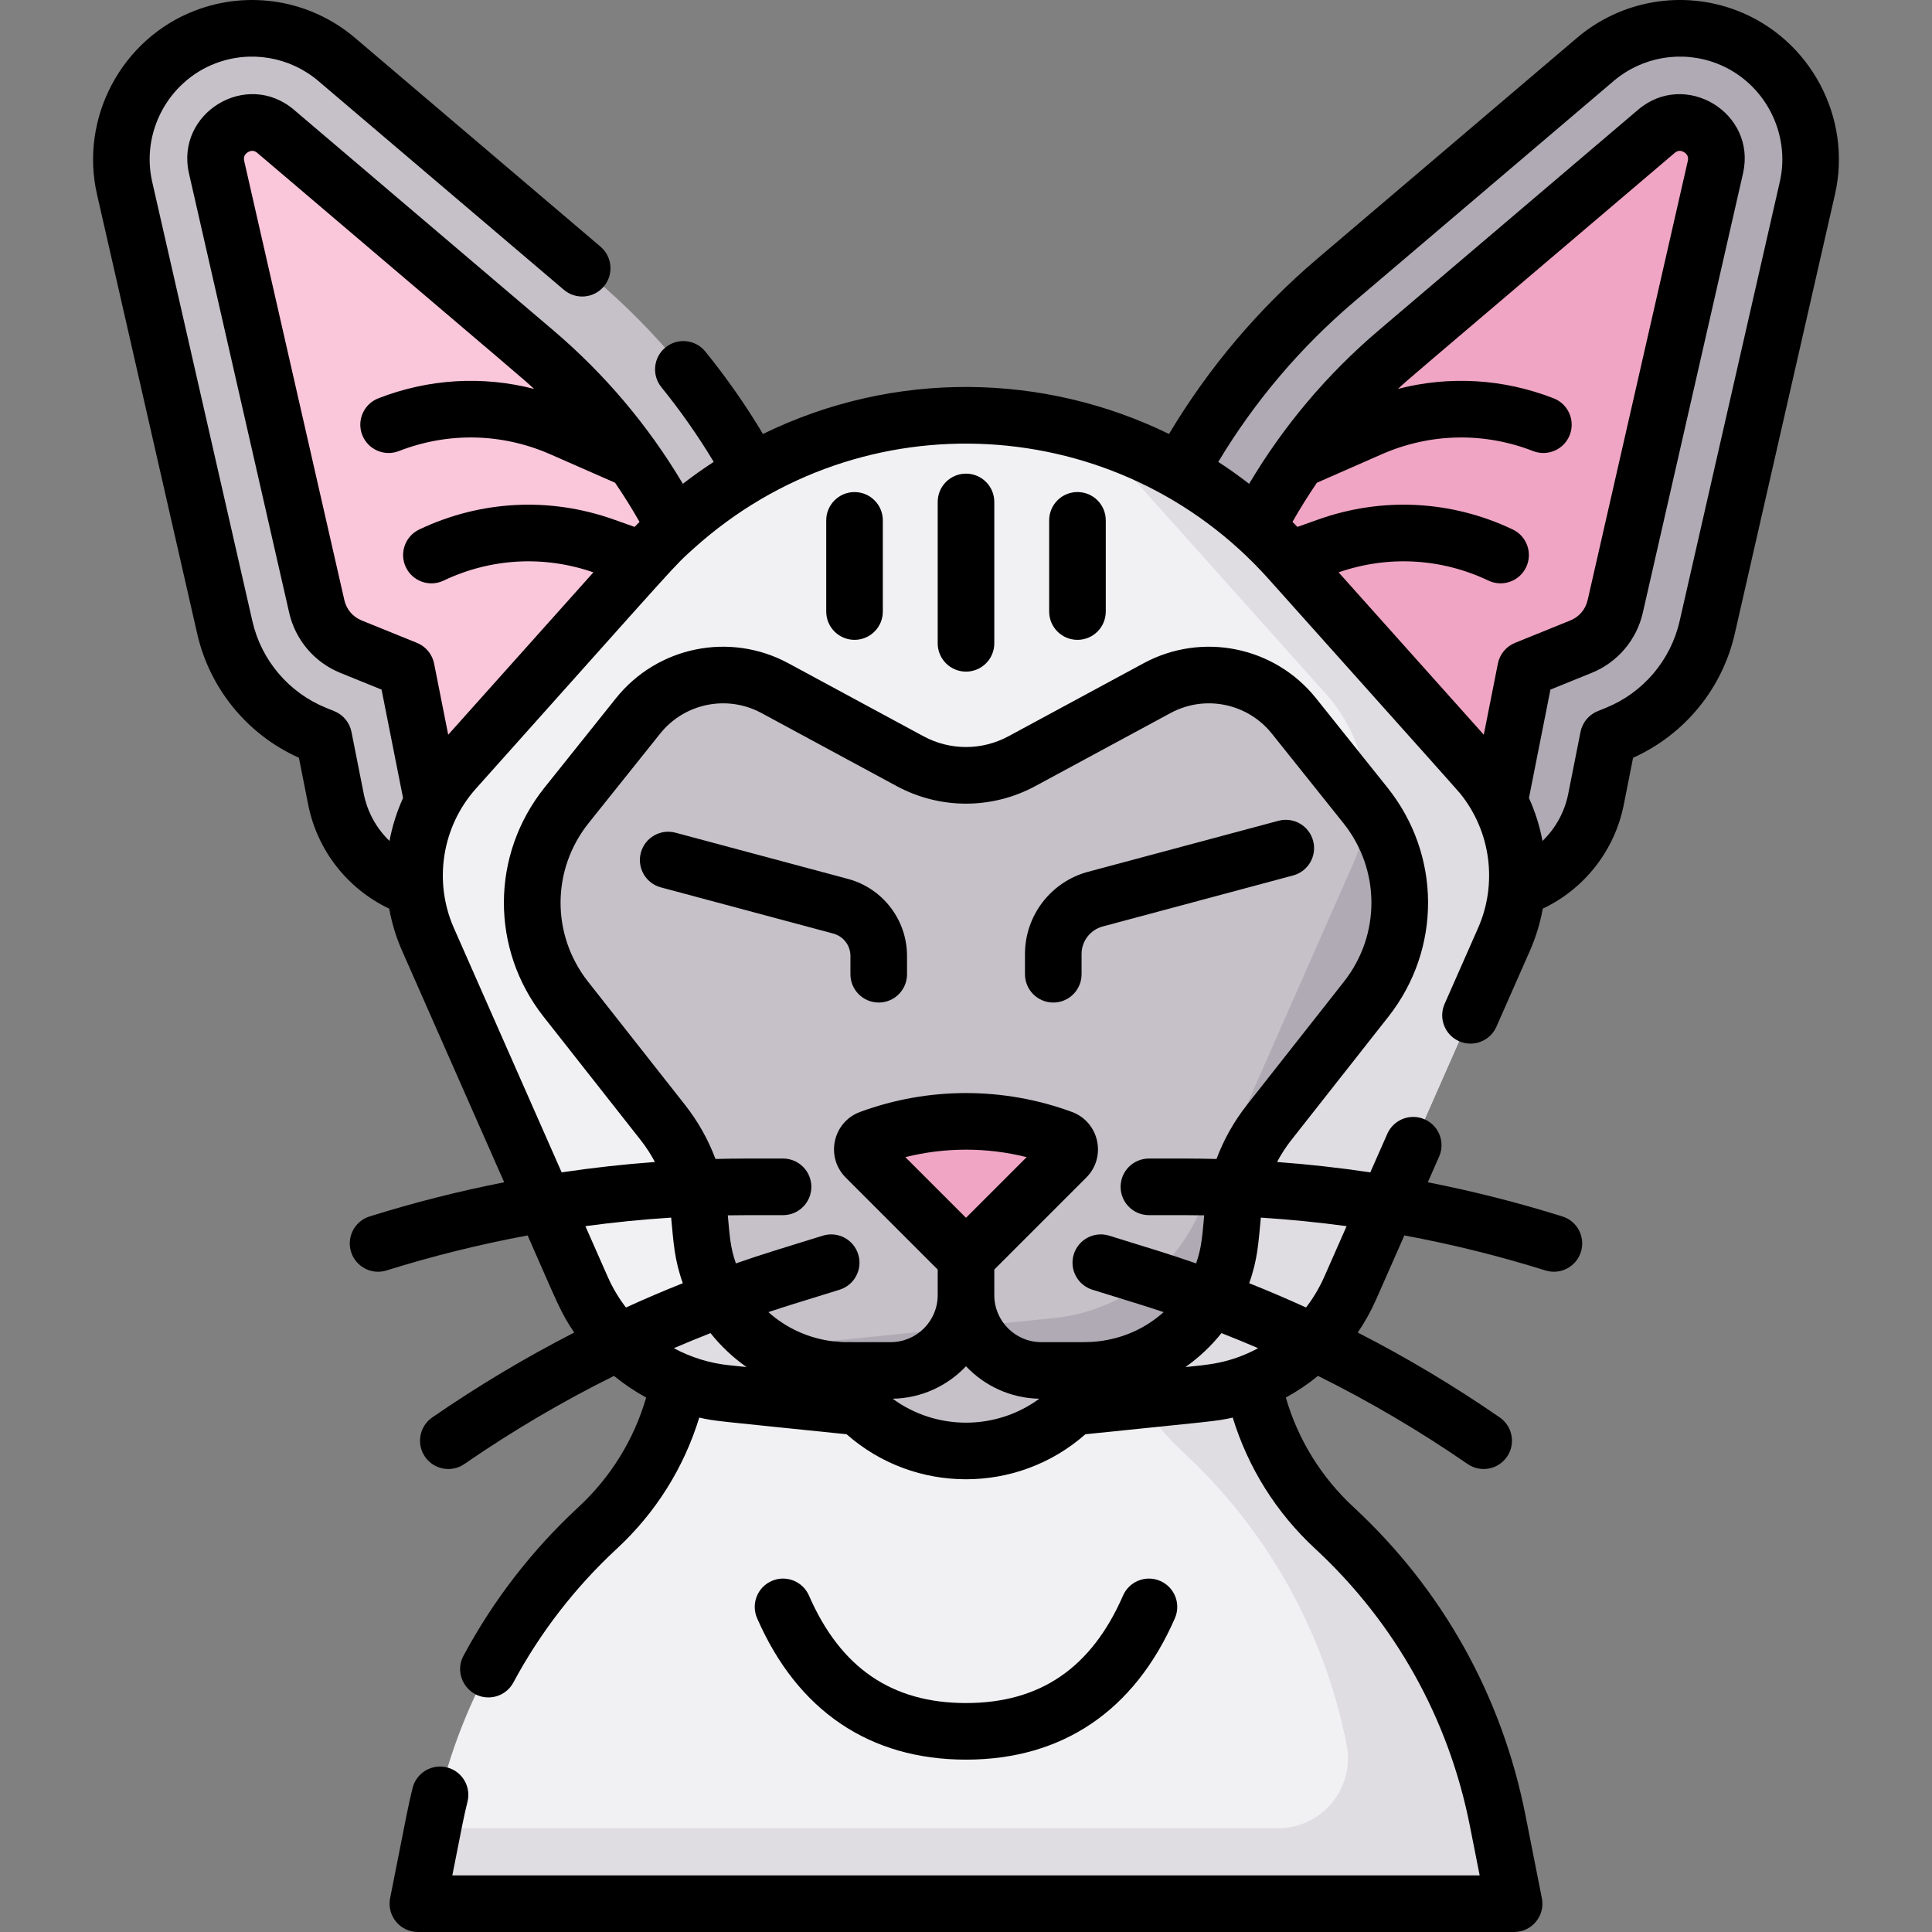 <svg id="Capa_1" enable-background="new 0 0 512.004 512.004" height="512" viewBox="0 0 512.004 512.004" width="512" xmlns="http://www.w3.org/2000/svg"><rect x="0" y="0" width="512.004" height="512.004" fill="#808080" stroke="none"/><g><path d="m353.622 404.915c-11.221-10.395-18.685-23.996-21.586-38.712-3.971 1.574-8.187 2.622-12.553 3.072l-35.139 3.619.003-.003c-7.334 7.235-17.387 11.635-28.345 11.635-10.96 0-21.015-4.401-28.349-11.639l.008.008-35.139-3.619c-4.366-.45-8.583-1.497-12.553-3.071-2.901 14.716-10.366 28.317-21.587 38.712-21.63 20.039-37.189 46.79-43.256 77.446l-4.382 22.142h290.517l-4.382-22.142c-6.068-30.657-21.627-57.409-43.257-77.448z" fill="#f1f1f4"/><path d="m396.878 482.361c-6.067-30.656-21.626-57.408-43.256-77.446-11.221-10.395-18.685-23.996-21.586-38.712-3.971 1.574-8.187 2.622-12.553 3.072l-17.447 1.797c3.23 5.036 7.109 9.695 11.586 13.844 21.63 20.039 37.189 46.79 43.256 77.446 2.269 11.464-6.504 22.142-18.19 22.142h-223.986l-3.958 20h290.517z" fill="#dfdde2"/><path d="m391.453 203.985-49.683-55.566c-21.827-24.411-53.022-38.365-85.768-38.365-32.746 0-63.941 13.954-85.768 38.365l-49.683 55.566c-10.994 12.296-13.781 29.887-7.124 44.979l40.761 92.418c6.84 15.508 21.473 26.156 38.334 27.893l35.139 3.619c-2.936-2.895-5.437-6.245-7.385-9.949 1.402.154 2.822.242 4.262.242h11.521c11.015 0 19.944-8.929 19.944-19.944 0 11.015 8.929 19.944 19.944 19.944h11.521c1.44 0 2.861-.088 4.262-.242-1.949 3.704-4.449 7.054-7.385 9.949l35.139-3.619c16.861-1.737 31.494-12.384 38.334-27.893l40.761-92.418c6.655-15.092 3.869-32.683-7.126-44.979z" fill="#f1f1f4"/><path d="m220.115 355.389c-2.735.282-5.491.282-8.226 0l-52.793-5.438c7.785 10.788 19.887 17.928 33.425 19.323l35.139 3.619c-2.936-2.896-5.437-6.245-7.385-9.949 1.402.154 2.822.242 4.262.242h11.521c7.914 0 14.751-4.609 17.974-11.29z" fill="#dfdde2"/><path d="m391.453 203.985-49.683-55.566c-14.897-16.66-34.157-28.449-55.296-34.256 5.479 4.246 10.604 9.009 15.296 14.256l49.683 55.566c10.994 12.296 13.781 29.887 7.124 44.979l-40.761 92.418c-6.84 15.508-21.473 26.156-38.334 27.893l-21.692 2.234c3.142 6.889 10.089 11.678 18.155 11.678h11.521c1.44 0 2.861-.088 4.262-.242-1.949 3.704-4.449 7.054-7.385 9.949l35.139-3.619c16.861-1.737 31.494-12.384 38.334-27.893l40.761-92.418c6.657-15.092 3.871-32.683-7.124-44.979z" fill="#dfdde2"/><path d="m175.659 297.466-25.709-32.664c-11.877-15.09-11.795-36.372.196-51.371l18.938-23.687c8.72-10.906 23.994-14.01 36.279-7.373l35.796 19.34c9.261 5.004 20.421 5.004 29.682 0l35.796-19.34c12.285-6.637 27.56-3.533 36.279 7.373l18.938 23.687c11.992 14.999 12.073 36.281.196 51.371 0 0-15.64 19.871-25.713 32.669-5.43 6.9-8.764 15.207-9.611 23.947l-.652 6.721c-1.928 19.881-18.637 35.048-38.611 35.048h-11.521c-11.015 0-19.944-8.929-19.944-19.944v-9.902 9.902c0 11.015-8.929 19.944-19.944 19.944h-11.521c-19.974 0-36.683-15.167-38.611-35.048 0 0-.293-3.02-.652-6.719-.843-8.739-4.18-17.054-9.611-23.954z" fill="#c6c1c8"/><path d="m254.032 351.896-33.917 3.493c-2.735.282-5.491.282-8.226 0l-12.268-1.264c5.736 4.808 12.868 7.975 20.659 8.828-.002-.003-.003-.006-.005-.009 1.402.154 2.822.242 4.262.242h11.521c7.648 0 14.636-4.371 17.974-11.29z" fill="#afaab4"/><path d="m291.729 362.945c-.002.003-.003.006-.005.009 18.045-1.976 32.564-16.366 34.353-34.815l.652-6.721c.848-8.739 4.181-17.047 9.611-23.947 10.073-12.798 25.713-32.669 25.713-32.669 11.791-14.981 11.796-36.064.062-51.044-.215 5.154-1.38 10.311-3.538 15.206l-40.761 92.418c-6.84 15.508-21.473 26.156-38.334 27.893l-21.692 2.234c3.216 7.057 10.276 11.678 18.155 11.678 10.893-.067 12.13.159 15.784-.242z" fill="#afaab4"/><path d="m256.002 333.34-26.577-26.577c-1.583-1.583-.992-4.275 1.109-5.049 16.439-6.055 34.497-6.055 50.935 0 2.101.774 2.693 3.466 1.109 5.049z" fill="#efa5c3"/><path d="m287.467 363.186h-11.521c-11.015 0-19.944-8.929-19.944-19.944 0 11.015-8.929 19.944-19.944 19.944h-11.521c-1.44 0-2.861-.088-4.262-.242 6.816 12.956 20.385 21.581 35.727 21.581 15.342 0 28.911-8.624 35.727-21.581-1.402.155-2.822.242-4.262.242z" fill="#c6c1c8"/><path d="m120.551 203.985 49.683-55.566c8.441-9.44 18.283-17.316 29.074-23.427l-1.74-3.045c-10.338-18.09-23.742-34.246-39.613-47.744l-68.725-58.447c-9.664-8.218-23.047-10.497-34.885-5.939-16.07 6.187-25.155 23.239-21.326 40.027l26.557 116.442c2.915 12.779 11.889 23.329 24.037 28.253l2.177.882 3.251 16.405c2.205 11.124 10.244 20.146 20.954 23.65-.937-11.305 2.73-22.739 10.556-31.491z" fill="#c6c1c8"/><path d="m422.774 15.756-68.726 58.449c-15.871 13.498-29.275 29.652-39.611 47.742l-1.74 3.045c10.791 6.11 20.633 13.986 29.074 23.427l49.683 55.566c7.825 8.752 11.492 20.186 10.556 31.492 10.71-3.505 18.749-12.527 20.954-23.65l3.251-16.405 2.177-.882c12.147-4.925 21.122-15.474 24.037-28.253l26.557-116.442c3.829-16.788-5.256-33.84-21.325-40.027-11.84-4.559-25.223-2.28-34.887 5.938z" fill="#afaab4"/><path d="m438.97 34.8-68.726 58.449c-15.272 12.988-27.774 28.678-37.063 46.531 2.999 2.713 5.867 5.595 8.589 8.639l49.683 55.566c2.34 2.617 4.308 5.475 5.893 8.497l6.969-35.161 14.682-5.949c4.573-1.854 7.958-5.833 9.056-10.644l26.557-116.444c2.046-8.968-8.585-15.484-15.64-9.484z" fill="#efa5c3"/><path d="m73.033 34.8 68.726 58.449c15.272 12.988 27.774 28.678 37.063 46.531-2.999 2.713-5.867 5.595-8.589 8.639l-49.683 55.566c-2.34 2.617-4.308 5.475-5.893 8.497l-6.969-35.161-14.682-5.949c-4.573-1.854-7.958-5.833-9.056-10.644l-26.557-116.444c-2.045-8.968 8.586-15.484 15.64-9.484z" fill="#f9c6da"/><path d="m256.002 466.326c25.53 0 44.674-12.961 55.362-37.482 1.655-3.798-.082-8.218-3.879-9.872-3.796-1.657-8.217.081-9.872 3.878-8.352 19.162-21.963 28.477-41.611 28.477-19.649 0-33.26-9.314-41.611-28.476-1.655-3.798-6.073-5.536-9.872-3.879-3.797 1.654-5.534 6.074-3.879 9.871 10.688 24.522 29.831 37.483 55.362 37.483z"/><path d="m52.264 167.954c3.329 14.597 13.343 26.764 26.949 32.861l2.472 12.47c2.404 12.13 10.451 22.311 21.463 27.522.683 3.802 1.818 7.557 3.417 11.183l27.05 61.331c-12.019 2.359-23.92 5.378-35.659 9.05-3.953 1.236-6.155 5.444-4.919 9.397 1.229 3.926 5.414 6.162 9.397 4.919 12.297-3.846 24.779-6.942 37.393-9.28 7.889 17.887 8.728 20.427 12.352 25.734-12.992 6.658-25.558 14.167-37.628 22.495-3.409 2.352-4.266 7.022-1.914 10.432 2.341 3.393 7.007 4.278 10.433 1.914 12.672-8.743 25.916-16.541 39.644-23.354 2.656 2.174 5.512 4.097 8.53 5.741-3.24 11.141-9.378 21.095-17.959 29.044-12.3 11.396-22.545 24.645-30.451 39.377-2.698 5.028 1.001 11.048 6.603 11.048 2.674 0 5.262-1.435 6.615-3.956 7.119-13.267 16.347-25.199 27.427-35.465 10.307-9.549 17.758-21.439 21.833-34.739 4.316.977 3.363.74 39.046 4.415 18.033 15.907 45.247 15.912 63.286 0 34.16-3.518 34.59-3.406 39.047-4.416 4.076 13.3 11.526 25.19 21.834 34.739 21.204 19.644 35.38 45.025 40.996 73.4l2.61 13.187h-272.258c2.697-13.625 2.994-15.382 4.024-19.542.996-4.021-1.456-8.087-5.477-9.083-4.021-.99-8.087 1.457-9.083 5.478-1.139 4.598-1.242 5.394-5.952 29.191-.915 4.626 2.625 8.956 7.357 8.956h290.517c4.717 0 8.276-4.314 7.357-8.956l-4.382-22.143c-6.235-31.502-21.974-59.682-45.517-81.492-8.58-7.949-14.719-17.904-17.958-29.045 3.018-1.644 5.874-3.566 8.529-5.74 13.728 6.813 26.972 14.612 39.644 23.354 3.432 2.368 8.095 1.474 10.433-1.914 2.352-3.409 1.495-8.08-1.914-10.432-12.07-8.328-24.636-15.837-37.628-22.495 1.865-2.731 3.494-5.65 4.854-8.733l7.498-17.001c12.613 2.338 25.096 5.434 37.393 9.28 3.994 1.245 8.172-1.002 9.397-4.919 1.236-3.953-.966-8.161-4.919-9.397-11.739-3.672-23.64-6.691-35.659-9.05l2.996-6.793c1.671-3.79-.046-8.217-3.836-9.889-3.79-1.673-8.217.046-9.889 3.836l-4.507 10.218c-8.196-1.22-16.439-2.136-24.712-2.748 1.079-2.045 2.346-3.998 3.792-5.836l25.713-32.67c14.106-17.922 14.01-42.879-.232-60.692l-18.938-23.688c-10.993-13.748-30.214-17.654-45.703-9.288l-35.796 19.341c-7.062 3.814-15.492 3.814-22.552 0l-35.796-19.341c-15.489-8.367-34.709-4.461-45.703 9.288l-18.938 23.688c-14.242 17.813-14.338 42.771-.232 60.692l25.709 32.664c1.448 1.839 2.716 3.795 3.796 5.841-8.274.611-16.515 1.527-24.712 2.748l-28.561-64.756c-5.456-12.37-3.158-26.875 5.853-36.953 55.622-62.208 52.067-58.533 57.691-63.62 44.713-40.305 112.776-36.014 152.199 7.889.986 1.141 49.748 55.562 50.932 57.026 8.211 10.154 9.901 23.982 4.751 35.657l-8.871 20.113c-1.671 3.79.046 8.217 3.836 9.889 3.79 1.674 8.217-.046 9.889-3.836l8.871-20.113c1.6-3.627 2.734-7.381 3.417-11.183 11.012-5.21 19.059-15.392 21.463-27.522l2.471-12.47c13.604-6.097 23.62-18.264 26.949-32.86l26.557-116.443c4.627-20.285-6.526-41.219-25.942-48.693-14.413-5.55-30.674-2.78-42.439 7.225l-68.726 58.449c-15.636 13.297-28.872 28.934-39.384 46.518-33.091-16.167-72.72-17.045-107.606 0-4.559-7.621-9.687-14.954-15.274-21.842-2.61-3.218-7.335-3.712-10.549-1.1-3.217 2.609-3.709 7.332-1.1 10.549 5.066 6.246 9.72 12.889 13.869 19.79-2.799 1.821-5.527 3.758-8.176 5.809-9.141-15.389-20.665-29.044-34.349-40.681l-68.725-58.446c-12.563-10.689-31.458.883-27.811 16.865l26.557 116.444c1.642 7.197 6.707 13.151 13.551 15.927l10.929 4.429 5.694 28.729c-1.656 3.648-2.859 7.473-3.592 11.383-3.438-3.318-5.864-7.653-6.823-12.495l-3.251-16.405c-.491-2.479-2.198-4.544-4.541-5.493l-2.175-.881c-9.869-4.002-17.174-12.589-19.542-22.972l-26.557-116.442c-2.979-13.063 4.203-26.545 16.708-31.359 9.282-3.572 19.755-1.789 27.332 4.652l65.055 55.327c3.156 2.684 7.89 2.303 10.572-.854 2.684-3.155 2.301-7.888-.854-10.571l-65.056-55.329c-11.766-10.005-28.028-12.772-42.439-7.224-19.417 7.475-30.57 28.408-25.943 48.693zm126.314 189.333c3.218-1.384 6.459-2.715 9.723-3.994 2.736 3.437 5.948 6.465 9.537 8.99l-4.548-.469c-5.231-.539-10.216-2.107-14.712-4.527zm57.994 13.394c7.643-.141 14.532-3.422 19.43-8.605 4.897 5.183 11.786 8.464 19.43 8.605-11.534 8.459-27.322 8.462-38.86 0zm19.43-47.948-16.077-16.077c10.549-2.639 21.605-2.64 32.154.001zm58.164 39.549c3.588-2.525 6.801-5.552 9.537-8.99 3.264 1.279 6.505 2.61 9.723 3.994-7.606 4.094-13.462 4.399-19.26 4.996zm36.788-23.927c-1.294 2.934-2.925 5.664-4.836 8.149-4.967-2.267-9.99-4.413-15.066-6.437 2.26-6.345 2.44-10.681 3.09-17.383 7.605.486 15.184 1.241 22.725 2.265zm-169.401-45.528-25.709-32.664c-9.772-12.416-9.707-29.707.161-42.048l18.938-23.688c6.459-8.079 17.755-10.377 26.857-5.458l35.797 19.341c11.524 6.227 25.285 6.227 36.811 0l35.796-19.341c9.1-4.918 20.396-2.622 26.857 5.458l18.938 23.688c9.867 12.341 9.933 29.632.161 42.048l-25.713 32.67c-3.43 4.358-6.136 9.184-8.053 14.312-5.74-.149-9.033-.115-17.916-.115-4.142 0-7.5 3.357-7.5 7.5s3.358 7.5 7.5 7.5c9.585 0 11.084-.013 14.652.048-.52 5.365-.623 8.4-2.142 12.742-7.161-2.491-11.835-3.876-23.037-7.351-3.957-1.227-8.158.984-9.385 4.941-1.228 3.956.985 8.158 4.941 9.385 12.359 3.834 14.41 4.444 18.868 5.935-4.726 4.234-10.657 6.999-17.468 7.759-2.518.276-2.952.196-14.96.196-6.861 0-12.444-5.582-12.444-12.444v-6.795l24.381-24.38c5.454-5.456 3.411-14.726-3.82-17.39-18.095-6.665-38.025-6.664-56.119 0-7.241 2.665-9.273 11.938-3.822 17.391l24.38 24.379v6.795c0 6.862-5.583 12.444-12.444 12.444-17.335 0-11.081.029-15.341-.229-6.521-.785-12.432-3.557-17.087-7.727 4.74-1.585 7.313-2.351 18.867-5.935 3.957-1.227 6.169-5.429 4.941-9.385-1.227-3.957-5.429-6.167-9.385-4.941-10.412 3.229-15.777 4.825-23.037 7.351-1.546-4.419-1.635-7.514-2.142-12.742 3.818-.065 5.831-.048 14.642-.048 4.142 0 7.5-3.357 7.5-7.5s-3.358-7.5-7.5-7.5c-8.366 0-12.101-.036-17.906.115-1.92-5.129-4.627-9.957-8.058-14.317zm-3.69 29.858c.649 6.696.829 11.037 3.09 17.382-5.076 2.024-10.099 4.17-15.066 6.437-1.912-2.485-3.542-5.215-4.836-8.149l-5.912-13.405c7.539-1.024 15.118-1.779 22.724-2.265zm164.656-184.376c2.025-3.56 4.188-7.02 6.484-10.378l17.159-7.539c12.825-5.634 27.078-5.938 40.132-.853 3.86 1.505 8.208-.406 9.711-4.267 1.503-3.859-.407-8.207-4.267-9.71-13.346-5.199-27.666-6.018-41.265-2.494 3.198-2.958-1.67 1.251 73.355-62.556.765-.65 1.594-.712 2.468-.181.61.37 1.279 1.066 1.001 2.284l-26.556 116.445c-.553 2.423-2.258 4.427-4.56 5.36l-14.682 5.949c-2.342.949-4.049 3.014-4.541 5.493l-3.736 18.849-38.476-43.032c13.093-4.542 27.177-3.773 39.707 2.187 3.742 1.777 8.215.188 9.994-3.553 1.779-3.74.189-8.215-3.552-9.994-16.271-7.737-34.58-8.675-51.554-2.642l-5.51 1.959c-.433-.444-.983-.999-1.312-1.327zm16.388-58.391 68.726-58.448c7.578-6.444 18.05-8.226 27.332-4.653 12.504 4.814 19.687 18.296 16.708 31.359l-26.557 116.443c-2.368 10.382-9.674 18.969-19.541 22.97l-2.177.882c-2.343.949-4.05 3.014-4.541 5.493l-3.251 16.405c-.959 4.842-3.385 9.177-6.823 12.495-.734-3.91-1.936-7.734-3.592-11.383l5.694-28.729 10.931-4.43c6.843-2.774 11.908-8.729 13.549-15.926l26.557-116.444c3.656-16.022-15.276-27.526-27.811-16.865l-68.726 58.449c-13.683 11.637-25.208 25.292-34.349 40.681-2.65-2.051-5.378-3.989-8.178-5.809 9.642-16.053 21.755-30.333 36.049-42.49zm-263.082 84.504c-2.304-.935-4.009-2.938-4.562-5.361l-26.557-116.445c-.278-1.218.391-1.914 1.001-2.284.874-.531 1.704-.47 2.468.181 74.735 63.56 70.134 59.576 73.356 62.556-13.599-3.524-27.92-2.704-41.265 2.494-3.86 1.503-5.77 5.851-4.267 9.71 1.504 3.86 5.852 5.772 9.711 4.267 13.053-5.085 27.306-4.781 40.132.853l17.159 7.539c2.297 3.358 4.459 6.82 6.484 10.38-.441.439-.878.882-1.313 1.328l-5.51-1.958c-16.976-6.035-35.284-5.096-51.554 2.641-3.741 1.779-5.331 6.254-3.552 9.994 1.778 3.741 6.25 5.331 9.994 3.553 12.528-5.96 26.614-6.733 39.707-2.187l-38.476 43.032-3.736-18.849c-.491-2.479-2.198-4.544-4.541-5.493z"/><path d="m248.502 133.02v37.469c0 4.143 3.358 7.5 7.5 7.5s7.5-3.357 7.5-7.5v-37.469c0-4.143-3.358-7.5-7.5-7.5s-7.5 3.358-7.5 7.5z"/><path d="m278.044 137.896v24.171c0 4.143 3.358 7.5 7.5 7.5s7.5-3.357 7.5-7.5v-24.171c0-4.143-3.358-7.5-7.5-7.5s-7.5 3.358-7.5 7.5z"/><path d="m218.959 137.905v24.162c0 4.143 3.358 7.5 7.5 7.5s7.5-3.357 7.5-7.5v-24.162c0-4.143-3.358-7.5-7.5-7.5s-7.5 3.358-7.5 7.5z"/><path d="m279.131 265.686c4.142 0 7.5-3.357 7.5-7.5v-5.37c0-3.408 2.3-6.405 5.592-7.288l50.467-13.522c4.001-1.071 6.375-5.185 5.304-9.186-1.072-4.001-5.186-6.379-9.186-5.303l-50.467 13.522c-9.838 2.637-16.709 11.592-16.709 21.776v5.37c-.001 4.144 3.357 7.501 7.499 7.501z"/><path d="m225.373 253.323v4.863c0 4.143 3.358 7.5 7.5 7.5s7.5-3.357 7.5-7.5v-4.863c0-9.543-6.438-17.933-15.656-20.402l-45.698-12.245c-3.998-1.075-8.114 1.302-9.186 5.303s1.302 8.113 5.303 9.186l45.698 12.245c2.672.715 4.539 3.148 4.539 5.913z"/></g></svg>